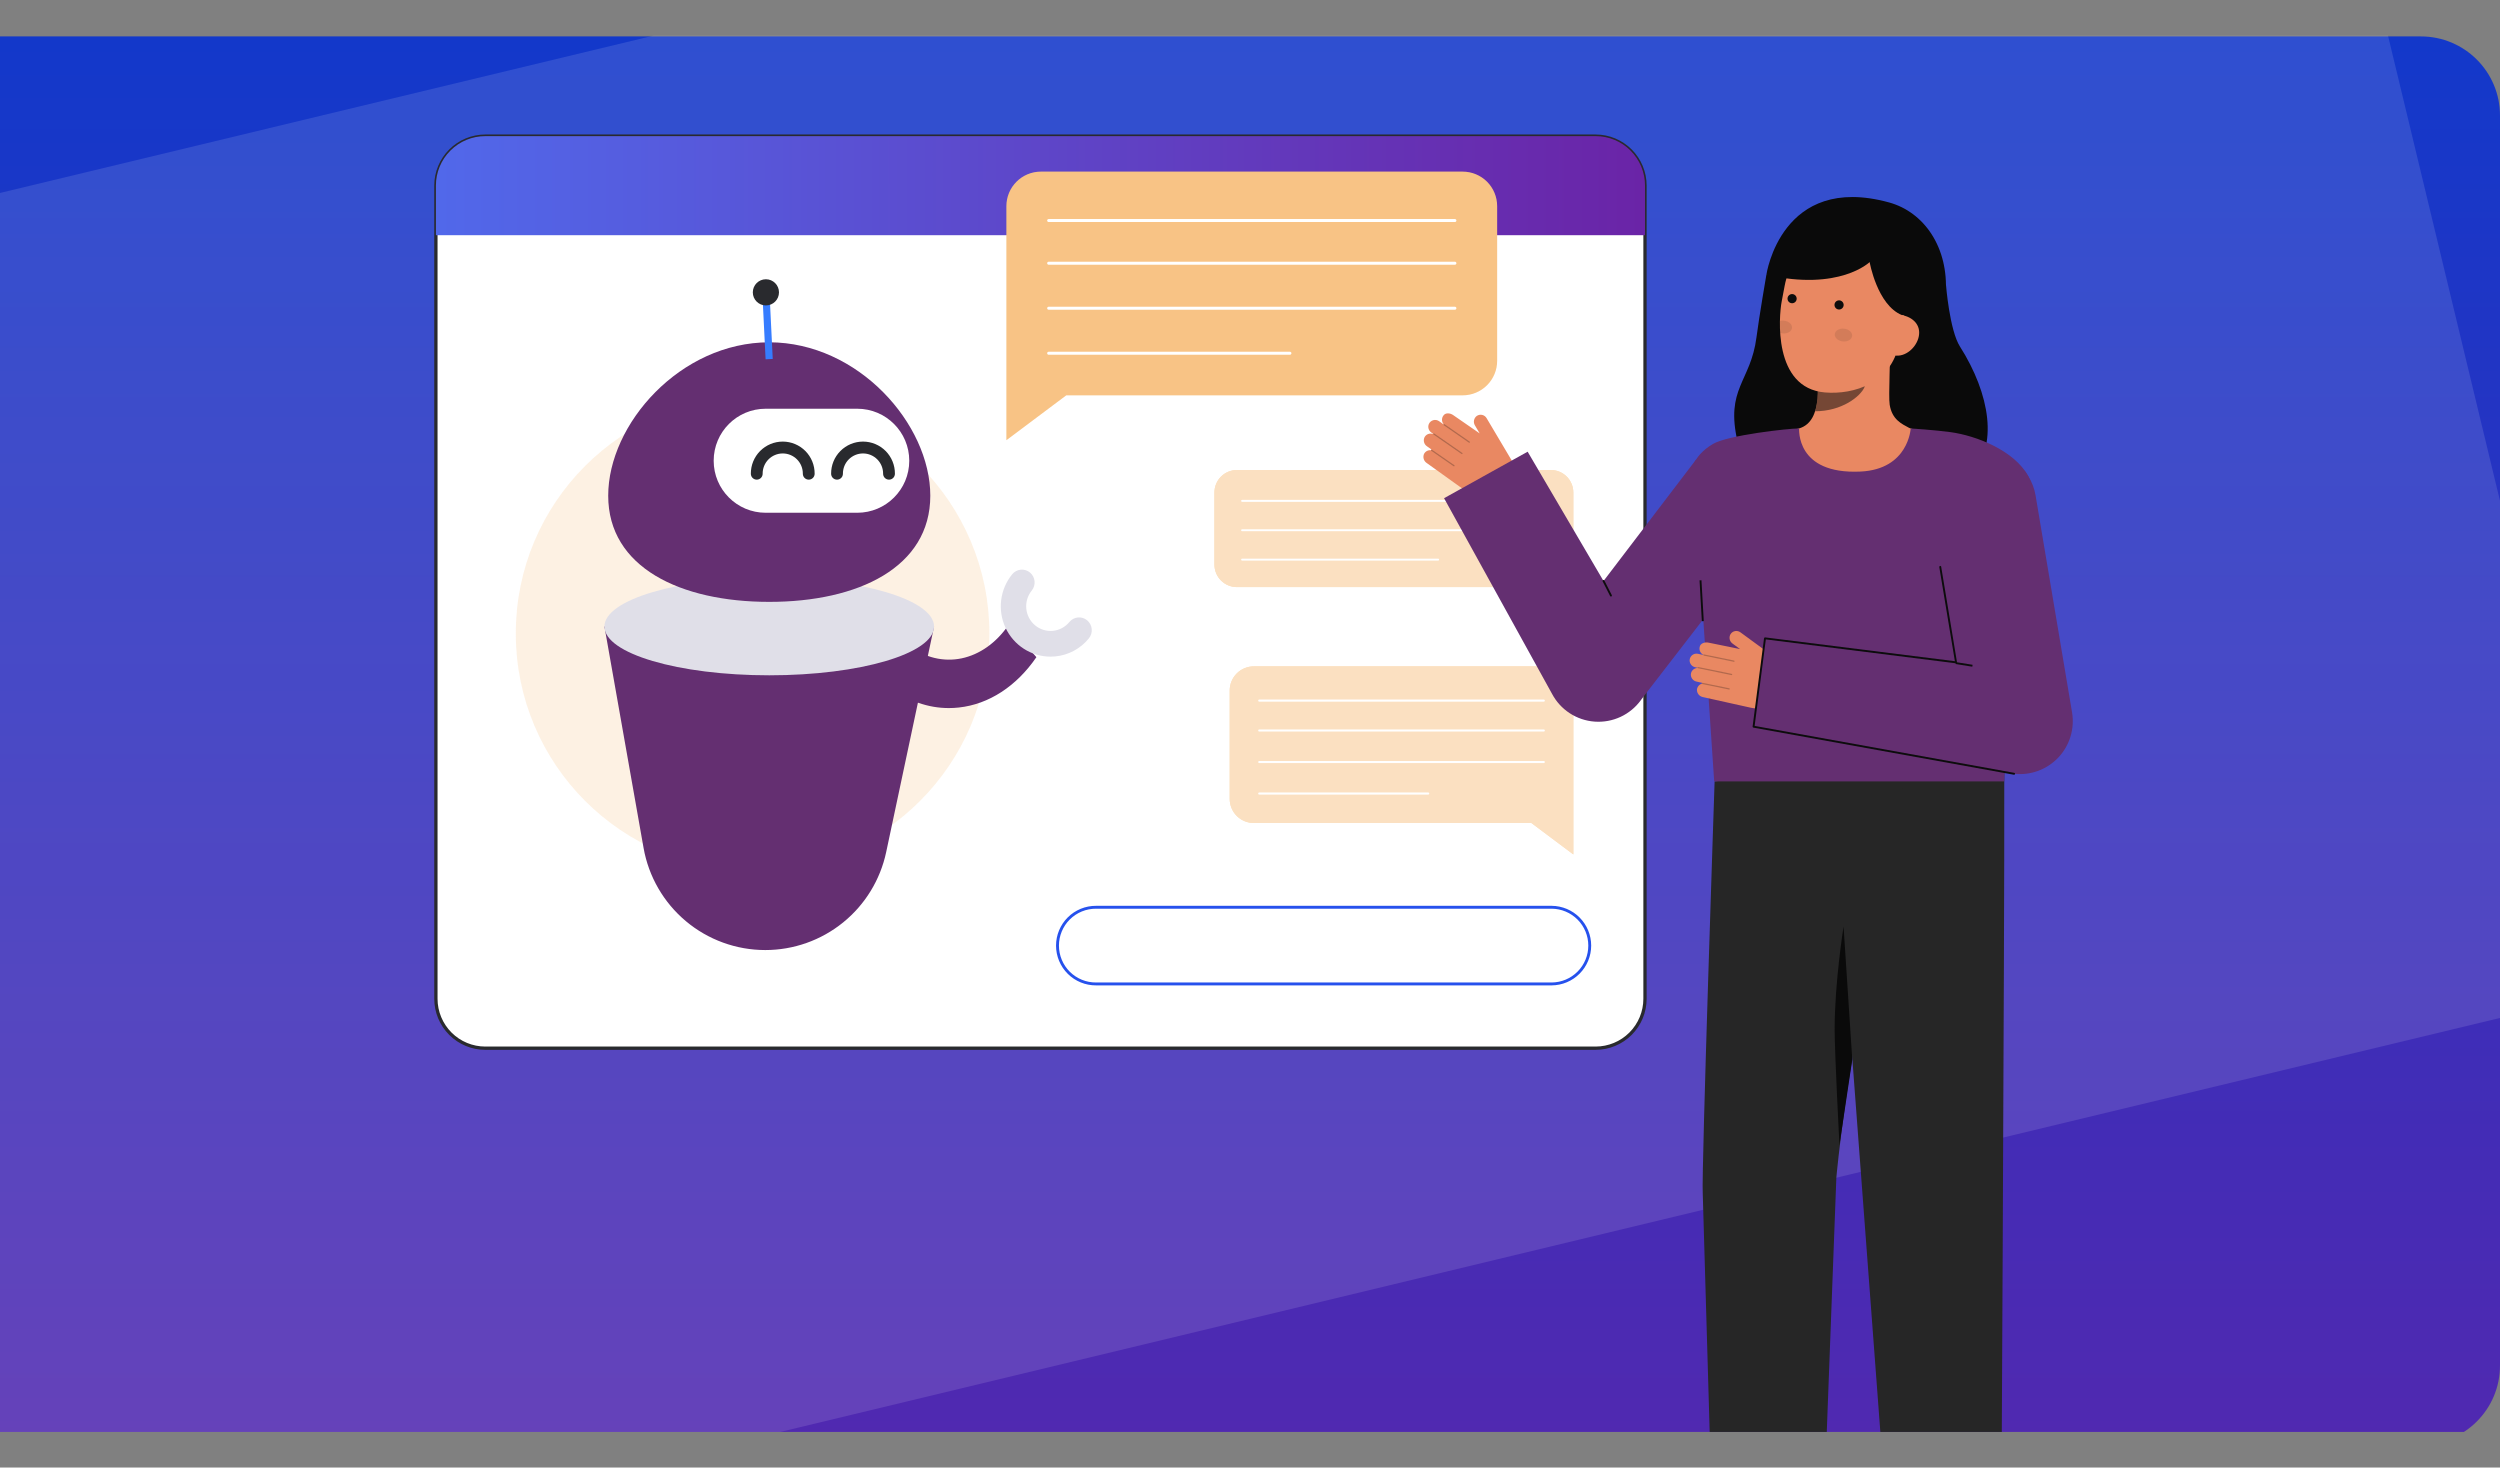<svg width="632" height="371" viewBox="0 0 632 371" fill="none" xmlns="http://www.w3.org/2000/svg">
<rect x="0" y="0" width="632" height="371" fill="#808080" stroke="none"/>
<g clip-path="url(#clip0_5482_3812)">
<path d="M0 9.207H612C623.046 9.207 632 18.161 632 29.207V345.207C632 356.253 623.046 365.207 612 365.207H0V9.207Z" fill="url(#paint0_linear_5482_3812)"/>
<rect x="-84" y="69" width="682.628" height="350.679" rx="20" transform="rotate(-13.535 -84 69)" fill="white" fill-opacity="0.12"/>
<g clip-path="url(#clip1_5482_3812)">
<path d="M122.678 264.987L403.376 264.987C410.269 264.987 415.857 259.396 415.857 252.5V46.902C415.857 40.006 410.269 34.416 403.376 34.416L122.678 34.416C115.785 34.416 110.196 40.006 110.196 46.902V252.5C110.196 259.396 115.785 264.987 122.678 264.987Z" fill="white"/>
<path d="M109.78 252.5V46.903C109.784 43.482 111.144 40.203 113.562 37.784C115.979 35.365 119.257 34.004 122.677 34H403.376C406.796 34.004 410.074 35.364 412.492 37.783C414.91 40.202 416.269 43.482 416.273 46.903V252.5C416.269 255.921 414.909 259.201 412.491 261.619C410.074 264.038 406.796 265.399 403.376 265.403H122.677C119.258 265.399 115.98 264.038 113.562 261.619C111.144 259.2 109.784 255.921 109.78 252.5ZM122.677 34.832C119.478 34.836 116.411 36.109 114.15 38.372C111.888 40.635 110.615 43.703 110.612 46.903V252.5C110.615 255.7 111.888 258.768 114.149 261.031C116.411 263.294 119.478 264.567 122.677 264.571H403.376C406.575 264.567 409.642 263.294 411.904 261.031C414.165 258.768 415.438 255.7 415.441 252.5V46.903C415.438 43.703 414.165 40.635 411.904 38.372C409.642 36.109 406.575 34.836 403.376 34.832H122.677Z" fill="#292A2E"/>
<path d="M110.199 46.901V59.465H415.858V46.901C415.858 45.261 415.535 43.637 414.908 42.122C414.28 40.607 413.361 39.231 412.202 38.071C411.042 36.912 409.666 35.992 408.152 35.365C406.637 34.737 405.014 34.414 403.375 34.415H122.677C119.367 34.416 116.194 35.731 113.854 38.073C111.514 40.414 110.199 43.59 110.199 46.901Z" fill="url(#paint1_linear_5482_3812)"/>
<path d="M316.973 208.055H387.142L397.738 215.995V174.562C397.738 173.76 397.581 172.966 397.274 172.226C396.967 171.485 396.518 170.812 395.951 170.245C395.384 169.678 394.712 169.228 393.971 168.922C393.231 168.615 392.437 168.457 391.636 168.457H316.973C316.171 168.457 315.377 168.614 314.637 168.921C313.896 169.228 313.223 169.677 312.656 170.244C312.089 170.811 311.64 171.484 311.333 172.225C311.026 172.966 310.868 173.76 310.868 174.562V201.95C310.868 202.752 311.026 203.546 311.333 204.287C311.64 205.028 312.089 205.701 312.656 206.268C313.223 206.835 313.896 207.285 314.637 207.591C315.377 207.898 316.171 208.056 316.973 208.055Z" fill="#F7BC76"/>
<path opacity="0.11" d="M316.973 208.055H387.142L397.738 215.995V174.562C397.738 173.76 397.581 172.966 397.274 172.226C396.967 171.485 396.518 170.812 395.951 170.245C395.384 169.678 394.712 169.228 393.971 168.922C393.231 168.615 392.437 168.457 391.636 168.457H316.973C316.171 168.457 315.377 168.614 314.637 168.921C313.896 169.228 313.223 169.677 312.656 170.244C312.089 170.811 311.64 171.484 311.333 172.225C311.026 172.966 310.868 173.76 310.868 174.562V201.95C310.868 202.752 311.026 203.546 311.333 204.287C311.64 205.028 312.089 205.701 312.656 206.268C313.223 206.835 313.896 207.285 314.637 207.591C315.377 207.898 316.171 208.056 316.973 208.055Z" fill="white"/>
<path opacity="0.49" d="M316.973 208.055H387.142L397.738 215.995V174.562C397.738 173.76 397.581 172.966 397.274 172.226C396.967 171.485 396.518 170.812 395.951 170.245C395.384 169.678 394.712 169.228 393.971 168.922C393.231 168.615 392.437 168.457 391.636 168.457H316.973C316.171 168.457 315.377 168.614 314.637 168.921C313.896 169.228 313.223 169.677 312.656 170.244C312.089 170.811 311.64 171.484 311.333 172.225C311.026 172.966 310.868 173.76 310.868 174.562V201.95C310.868 202.752 311.026 203.546 311.333 204.287C311.64 205.028 312.089 205.701 312.656 206.268C313.223 206.835 313.896 207.285 314.637 207.591C315.377 207.898 316.171 208.056 316.973 208.055Z" fill="white"/>
<path d="M318.349 184.937H390.259C390.295 184.939 390.33 184.933 390.364 184.92C390.397 184.908 390.428 184.888 390.454 184.863C390.48 184.839 390.5 184.809 390.514 184.776C390.528 184.743 390.536 184.707 390.536 184.672C390.536 184.636 390.528 184.6 390.514 184.567C390.5 184.534 390.48 184.504 390.454 184.48C390.428 184.455 390.397 184.436 390.364 184.423C390.33 184.41 390.295 184.404 390.259 184.406H318.349C318.313 184.404 318.278 184.41 318.244 184.423C318.211 184.436 318.18 184.455 318.154 184.48C318.128 184.504 318.108 184.534 318.094 184.567C318.08 184.6 318.072 184.636 318.072 184.672C318.072 184.707 318.08 184.743 318.094 184.776C318.108 184.809 318.128 184.839 318.154 184.863C318.18 184.888 318.211 184.908 318.244 184.92C318.278 184.933 318.313 184.939 318.349 184.937Z" fill="white"/>
<path d="M318.349 177.379H390.259C390.295 177.381 390.33 177.375 390.364 177.363C390.397 177.35 390.428 177.331 390.454 177.306C390.48 177.281 390.5 177.251 390.514 177.218C390.528 177.185 390.536 177.15 390.536 177.114C390.536 177.078 390.528 177.043 390.514 177.01C390.5 176.977 390.48 176.947 390.454 176.922C390.428 176.897 390.397 176.878 390.364 176.865C390.33 176.853 390.295 176.847 390.259 176.848H318.349C318.313 176.847 318.278 176.853 318.244 176.865C318.211 176.878 318.18 176.897 318.154 176.922C318.128 176.947 318.108 176.977 318.094 177.01C318.08 177.043 318.072 177.078 318.072 177.114C318.072 177.15 318.08 177.185 318.094 177.218C318.108 177.251 318.128 177.281 318.154 177.306C318.18 177.331 318.211 177.35 318.244 177.363C318.278 177.375 318.313 177.381 318.349 177.379Z" fill="white"/>
<path d="M318.349 192.905H390.259C390.295 192.906 390.33 192.901 390.364 192.888C390.397 192.875 390.428 192.856 390.454 192.831C390.48 192.806 390.5 192.777 390.514 192.744C390.528 192.711 390.536 192.675 390.536 192.639C390.536 192.603 390.528 192.568 390.514 192.535C390.5 192.502 390.48 192.472 390.454 192.447C390.428 192.423 390.397 192.403 390.364 192.391C390.33 192.378 390.295 192.372 390.259 192.374H318.349C318.313 192.372 318.278 192.378 318.244 192.391C318.211 192.403 318.18 192.423 318.154 192.447C318.128 192.472 318.108 192.502 318.094 192.535C318.08 192.568 318.072 192.603 318.072 192.639C318.072 192.675 318.08 192.711 318.094 192.744C318.108 192.777 318.128 192.806 318.154 192.831C318.18 192.856 318.211 192.875 318.244 192.888C318.278 192.901 318.313 192.906 318.349 192.905Z" fill="white"/>
<path d="M318.349 200.872H361.057C361.125 200.869 361.19 200.84 361.237 200.79C361.284 200.741 361.311 200.675 361.311 200.607C361.311 200.538 361.284 200.472 361.237 200.423C361.19 200.373 361.125 200.344 361.057 200.341H318.349C318.313 200.34 318.278 200.345 318.244 200.358C318.211 200.371 318.18 200.39 318.154 200.415C318.128 200.439 318.108 200.469 318.094 200.502C318.08 200.535 318.072 200.571 318.072 200.607C318.072 200.642 318.08 200.678 318.094 200.711C318.108 200.744 318.128 200.774 318.154 200.798C318.18 200.823 318.211 200.843 318.244 200.855C318.278 200.868 318.313 200.874 318.349 200.872Z" fill="white"/>
<path d="M312.7 148.418H387.86L397.737 155.819V124.509C397.737 122.999 397.138 121.552 396.071 120.485C395.004 119.417 393.557 118.818 392.049 118.818H312.697C311.189 118.818 309.742 119.417 308.675 120.485C307.608 121.552 307.009 122.999 307.009 124.509V142.727C307.009 143.474 307.156 144.214 307.442 144.905C307.728 145.596 308.147 146.223 308.676 146.752C309.205 147.28 309.832 147.699 310.523 147.985C311.213 148.271 311.953 148.418 312.7 148.418Z" fill="#F7BC76"/>
<path opacity="0.11" d="M312.7 148.418H387.86L397.737 155.819V124.509C397.737 122.999 397.138 121.552 396.071 120.485C395.004 119.417 393.557 118.818 392.049 118.818H312.697C311.189 118.818 309.742 119.417 308.675 120.485C307.608 121.552 307.009 122.999 307.009 124.509V142.727C307.009 143.474 307.156 144.214 307.442 144.905C307.728 145.596 308.147 146.223 308.676 146.752C309.205 147.28 309.832 147.699 310.523 147.985C311.213 148.271 311.953 148.418 312.7 148.418Z" fill="white"/>
<path opacity="0.49" d="M312.7 148.418H387.86L397.737 155.819V124.509C397.737 122.999 397.138 121.552 396.071 120.485C395.004 119.417 393.557 118.818 392.049 118.818H312.697C311.189 118.818 309.742 119.417 308.675 120.485C307.608 121.552 307.009 122.999 307.009 124.509V142.727C307.009 143.474 307.156 144.214 307.442 144.905C307.728 145.596 308.147 146.223 308.676 146.752C309.205 147.28 309.832 147.699 310.523 147.985C311.213 148.271 311.953 148.418 312.7 148.418Z" fill="white"/>
<path d="M313.984 126.867H390.767C390.831 126.864 390.891 126.836 390.935 126.79C390.979 126.744 391.003 126.683 391.003 126.619C391.003 126.555 390.979 126.494 390.935 126.448C390.891 126.402 390.831 126.374 390.767 126.372H313.984C313.92 126.374 313.86 126.402 313.816 126.448C313.772 126.494 313.747 126.555 313.747 126.619C313.747 126.683 313.772 126.744 313.816 126.79C313.86 126.836 313.92 126.864 313.984 126.867Z" fill="white"/>
<path d="M313.984 134.294H390.767C390.831 134.291 390.891 134.264 390.935 134.218C390.979 134.171 391.003 134.11 391.003 134.046C391.003 133.982 390.979 133.921 390.935 133.875C390.891 133.829 390.831 133.802 390.767 133.799H313.984C313.92 133.802 313.86 133.829 313.816 133.875C313.772 133.921 313.747 133.982 313.747 134.046C313.747 134.11 313.772 134.171 313.816 134.218C313.86 134.264 313.92 134.291 313.984 134.294Z" fill="white"/>
<path d="M313.984 141.721H363.544C363.578 141.723 363.611 141.717 363.642 141.706C363.674 141.694 363.702 141.676 363.726 141.653C363.75 141.63 363.77 141.602 363.783 141.571C363.796 141.54 363.803 141.507 363.803 141.474C363.803 141.44 363.796 141.407 363.783 141.376C363.77 141.346 363.75 141.318 363.726 141.295C363.702 141.272 363.674 141.254 363.642 141.242C363.611 141.23 363.578 141.225 363.544 141.226H313.984C313.92 141.229 313.86 141.256 313.816 141.303C313.772 141.349 313.747 141.41 313.747 141.474C313.747 141.538 313.772 141.599 313.816 141.645C313.86 141.691 313.92 141.718 313.984 141.721Z" fill="white"/>
<path d="M506.779 195.284C506.779 195.284 506.651 191.853 506.678 199.635C506.779 228.662 505.812 410.745 505.812 410.745L478.992 410.519L462.747 194.104L506.779 195.284Z" fill="#262626"/>
<path d="M433.453 197.537C433.453 197.537 430.103 296.746 430.451 301.594L433.601 409.991L459.979 410.479L464.232 297.673C464.232 297.673 467.02 266.555 474.536 237.66C478.381 222.83 480.695 207.645 481.441 192.342L433.453 197.537Z" fill="#262626"/>
<path d="M468.255 267.876L466.055 234.226C466.055 234.226 463.796 248.216 463.796 260.273C463.796 266.167 465.01 289.502 465.01 289.502L468.255 267.876Z" fill="#0A0A0A"/>
<path d="M507.07 195.281L507.159 195.286C507.159 195.286 507.095 193.594 507.07 195.281Z" fill="#333333"/>
<path d="M506.96 195.28L507.048 195.285C507.048 195.285 506.984 193.593 506.96 195.28Z" fill="#333333"/>
<path d="M359.991 114.757C360.153 114.437 360.41 114.174 360.727 114.007C361.043 113.839 361.404 113.774 361.76 113.82C361.757 113.788 361.763 113.757 361.779 113.729C361.796 113.708 361.818 113.691 361.843 113.681C361.868 113.671 361.895 113.668 361.922 113.671L360.722 112.811C360.363 112.565 360.105 112.198 359.996 111.777C359.887 111.355 359.934 110.909 360.128 110.519C360.333 110.141 360.67 109.852 361.076 109.709C361.481 109.565 361.925 109.578 362.322 109.744C362.319 109.726 362.33 109.71 362.333 109.695L361.84 109.341C361.503 109.108 361.256 108.766 361.142 108.372C361.028 107.979 361.054 107.558 361.215 107.181C361.321 106.946 361.477 106.738 361.673 106.572C361.868 106.405 362.099 106.284 362.347 106.218C362.595 106.151 362.855 106.14 363.108 106.186C363.36 106.232 363.6 106.333 363.809 106.483L364.946 107.298C364.949 107.291 364.946 107.284 364.95 107.277C364.955 107.271 364.967 107.269 364.974 107.262C364.713 106.968 364.559 106.594 364.539 106.201C364.518 105.809 364.631 105.421 364.86 105.101C365.396 104.237 366.636 104.413 367.371 104.941L374.064 109.566L372.868 107.551C372.628 107.163 372.543 106.699 372.631 106.251C372.72 105.803 372.974 105.405 373.344 105.138C373.54 105.007 373.761 104.917 373.992 104.874C374.224 104.831 374.462 104.836 374.692 104.888C374.922 104.94 375.139 105.038 375.329 105.177C375.52 105.315 375.68 105.491 375.801 105.694L382.332 116.696C383.098 117.987 383.332 119.525 382.982 120.985C382.632 122.445 381.728 123.711 380.46 124.514C378.99 125.446 377.275 125.917 375.535 125.867C373.796 125.817 372.111 125.248 370.696 124.234L360.588 116.986C360.252 116.736 360.01 116.38 359.902 115.975C359.794 115.57 359.825 115.141 359.991 114.757Z" fill="#E98862"/>
<g opacity="0.25">
<path d="M371.57 111.869C371.545 111.903 371.508 111.926 371.467 111.933C371.426 111.94 371.384 111.93 371.349 111.907L364.989 107.499C364.971 107.488 364.955 107.473 364.943 107.455C364.931 107.437 364.922 107.417 364.918 107.396C364.914 107.375 364.914 107.353 364.918 107.332C364.923 107.31 364.931 107.29 364.944 107.273C364.956 107.255 364.972 107.24 364.99 107.228C365.008 107.217 365.029 107.209 365.05 107.206C365.072 107.202 365.093 107.203 365.114 107.208C365.135 107.214 365.155 107.223 365.172 107.236L371.532 111.643C371.566 111.667 371.59 111.705 371.598 111.746C371.605 111.788 371.596 111.831 371.572 111.866L371.57 111.869Z" fill="#0C0C0C"/>
</g>
<g opacity="0.25">
<path d="M369.705 114.728C369.68 114.762 369.643 114.785 369.602 114.792C369.561 114.799 369.518 114.79 369.484 114.766L362.388 109.848C362.353 109.823 362.33 109.786 362.322 109.745C362.314 109.703 362.324 109.66 362.348 109.625C362.373 109.591 362.41 109.568 362.451 109.561C362.492 109.553 362.535 109.562 362.57 109.584L369.666 114.505C369.701 114.529 369.725 114.566 369.733 114.608C369.74 114.65 369.731 114.693 369.707 114.728L369.705 114.728Z" fill="#0C0C0C"/>
</g>
<g opacity="0.25">
<path d="M367.701 117.837C367.677 117.871 367.64 117.894 367.599 117.901C367.557 117.908 367.515 117.899 367.481 117.875L361.819 113.952C361.802 113.94 361.787 113.925 361.776 113.907C361.764 113.889 361.756 113.87 361.753 113.849C361.749 113.828 361.749 113.807 361.754 113.786C361.758 113.766 361.766 113.746 361.778 113.729C361.79 113.712 361.806 113.697 361.823 113.686C361.841 113.674 361.861 113.666 361.881 113.663C361.902 113.659 361.923 113.659 361.944 113.664C361.964 113.668 361.984 113.677 362.001 113.689L367.663 117.612C367.698 117.636 367.722 117.673 367.729 117.715C367.737 117.756 367.728 117.799 367.703 117.834L367.701 117.837Z" fill="#0C0C0C"/>
</g>
<path d="M386.187 114.189L405.371 146.876L428.779 116.16L448.219 133.693L415.021 176.706L414.803 177.012C413.474 178.833 411.704 180.285 409.659 181.232C407.614 182.179 405.362 182.59 403.114 182.425C400.867 182.261 398.698 181.527 396.812 180.292C394.927 179.057 393.387 177.362 392.337 175.367L365.058 125.945L386.187 114.189Z" fill="#642F71"/>
<path d="M407.251 150.806C407.29 150.806 407.328 150.797 407.363 150.779C407.42 150.75 407.464 150.699 407.483 150.637C407.503 150.576 407.498 150.509 407.469 150.452L405.588 146.765C405.574 146.735 405.554 146.709 405.53 146.687C405.505 146.666 405.477 146.649 405.446 146.638C405.415 146.628 405.383 146.624 405.35 146.626C405.318 146.628 405.286 146.637 405.257 146.652C405.228 146.667 405.202 146.688 405.181 146.713C405.16 146.738 405.144 146.767 405.135 146.798C405.125 146.829 405.122 146.862 405.125 146.894C405.129 146.927 405.138 146.958 405.154 146.987L407.035 150.674C407.055 150.713 407.086 150.747 407.124 150.77C407.163 150.794 407.207 150.806 407.251 150.806Z" fill="#0C0C0C"/>
<path d="M491.943 71.975C491.943 71.975 492.842 83.466 495.476 87.609C503.061 99.534 505.374 113.022 498 120.168C490.626 127.313 443.068 127.962 439.28 111.766C436.089 98.131 442.58 96.586 444.034 85.289C444.691 80.178 446.539 69.456 446.539 69.456" fill="#0A0A0A"/>
<path d="M451.39 109.177C451.472 109.167 452.383 124.289 469.944 122.97C482.101 122.06 486.436 109.156 486.714 109.156C485.403 108.877 483.196 108.473 482.614 108.161C480.7 107.132 478.331 106.061 477.714 102.342C477.359 100.196 477.962 89.232 477.776 87.064L459.115 91.231C459.375 95.811 461.2 106.43 454.804 108.309C453.738 108.62 452.591 108.906 451.39 109.177Z" fill="#E98862"/>
<path opacity="0.52" d="M458.851 103.969C459.143 103.027 459.331 102.055 459.412 101.072C459.617 98.828 459.576 96.568 459.29 94.333C463.083 93.821 466.656 92.255 469.604 89.812C469.951 91.093 471.856 96.688 471.328 97.903C470.331 100.204 465.645 103.969 458.851 103.969Z" fill="#0C0C0C"/>
<path d="M461.325 99.21C468.69 99.837 478.175 96.783 480.033 86.958L481.71 78.094C483.568 68.27 479.917 59.33 470.671 57.579C461.426 55.828 453.008 62.484 451.149 72.308L450.407 76.233C449.694 80.002 448.184 98.091 461.325 99.21Z" fill="#E98862"/>
<path d="M453.042 76.66C453.682 76.66 454.201 76.141 454.201 75.501C454.201 74.861 453.682 74.341 453.042 74.341C452.402 74.341 451.883 74.861 451.883 75.501C451.883 76.141 452.402 76.66 453.042 76.66Z" fill="#0C0C0C"/>
<path d="M464.916 78.247C465.556 78.247 466.075 77.728 466.075 77.087C466.075 76.447 465.556 75.928 464.916 75.928C464.276 75.928 463.757 76.447 463.757 77.087C463.757 77.728 464.276 78.247 464.916 78.247Z" fill="#0C0C0C"/>
<path d="M489.107 81.183L480.821 79.663C474.544 77.122 472.646 66.254 472.646 66.254C472.646 66.254 465.02 73.688 446.543 69.46C446.543 69.46 450.247 43.681 477.546 51.174C486.348 53.591 492.665 62.465 491.876 74.325C491.324 82.635 489.107 81.183 489.107 81.183Z" fill="#0A0A0A"/>
<path d="M478.892 89.843C481.702 90.374 484.549 87.799 485.082 84.988C485.616 82.177 483.629 80.195 480.82 79.663L479.016 81.272L476.479 89.385L478.892 89.843Z" fill="#E98862"/>
<path opacity="0.1" d="M468.219 84.936C468.315 84.046 467.41 83.219 466.197 83.089C464.985 82.958 463.924 83.574 463.829 84.464C463.733 85.353 464.638 86.18 465.851 86.311C467.063 86.442 468.123 85.826 468.219 84.936Z" fill="#0C0C0C"/>
<path opacity="0.1" d="M453.018 82.908C452.92 83.796 451.86 84.411 450.647 84.282C450.438 84.259 450.231 84.215 450.031 84.15C449.962 83.092 449.947 82.075 449.967 81.133C450.302 81.044 450.651 81.02 450.995 81.061C452.208 81.19 453.113 82.016 453.018 82.908Z" fill="#0C0C0C"/>
<path d="M429.57 142.47C430.123 148.971 432.813 189.53 433.345 197.537H506.639C507.053 190.315 508.912 158.735 510.483 144.613C511.981 131.136 514.921 124.388 512.766 120.404C509.246 113.893 499.619 110.13 493.057 109.239C489.05 108.696 483.022 108.307 483.022 108.307C483.022 108.307 482.512 118.635 470.343 119.21C453.779 119.99 454.884 108.307 454.803 108.307C452.119 108.307 436.789 110.006 433.038 112.23C422.818 118.287 428.395 128.695 429.57 142.47Z" fill="#642F71"/>
<path d="M428.985 174.384C429.007 174.026 429.141 173.685 429.366 173.406C429.592 173.127 429.898 172.926 430.243 172.829C430.232 172.81 430.225 172.789 430.224 172.768C430.222 172.746 430.226 172.724 430.235 172.705C430.244 172.685 430.258 172.668 430.275 172.654C430.292 172.641 430.312 172.632 430.333 172.628L428.893 172.308C428.467 172.223 428.086 171.986 427.82 171.642C427.555 171.298 427.422 170.869 427.448 170.435C427.487 170.007 427.684 169.609 428 169.318C428.317 169.027 428.729 168.864 429.159 168.86C429.15 168.846 429.154 168.827 429.149 168.812L428.558 168.68C428.156 168.598 427.795 168.38 427.536 168.063C427.276 167.745 427.135 167.348 427.135 166.938C427.14 166.681 427.202 166.429 427.317 166.199C427.431 165.969 427.596 165.767 427.798 165.608C428 165.449 428.234 165.337 428.485 165.28C428.735 165.223 428.995 165.222 429.246 165.277L430.611 165.581C430.611 165.573 430.605 165.568 430.607 165.56C430.608 165.552 430.619 165.546 430.622 165.536C430.267 165.369 429.979 165.085 429.806 164.732C429.632 164.379 429.584 163.978 429.669 163.594C429.823 162.589 431.034 162.264 431.916 162.46L439.888 164.086L437.996 162.702C437.622 162.44 437.362 162.046 437.267 161.6C437.173 161.153 437.252 160.687 437.487 160.296C437.616 160.098 437.784 159.929 437.98 159.798C438.176 159.668 438.397 159.579 438.628 159.536C438.86 159.494 439.098 159.499 439.328 159.552C439.558 159.604 439.774 159.703 439.965 159.842L450.29 167.395C451.502 168.281 452.32 169.604 452.572 171.084C452.823 172.564 452.488 174.084 451.637 175.321C450.65 176.755 449.258 177.862 447.639 178.499C446.019 179.136 444.246 179.275 442.547 178.898L430.406 176.202C429.999 176.104 429.637 175.871 429.379 175.541C429.121 175.211 428.982 174.803 428.985 174.384Z" fill="#E98862"/>
<g opacity="0.25">
<path d="M438.5 167.183C438.491 167.224 438.466 167.259 438.431 167.282C438.395 167.305 438.353 167.313 438.312 167.304L430.733 165.749C430.692 165.741 430.655 165.716 430.632 165.681C430.609 165.645 430.6 165.602 430.609 165.56C430.617 165.519 430.642 165.482 430.677 165.459C430.713 165.436 430.756 165.427 430.798 165.436L438.376 166.99C438.397 166.995 438.417 167.003 438.434 167.015C438.451 167.027 438.466 167.042 438.478 167.059C438.489 167.077 438.497 167.096 438.501 167.117C438.505 167.138 438.505 167.159 438.501 167.18L438.5 167.183Z" fill="#0C0C0C"/>
</g>
<g opacity="0.25">
<path d="M437.906 170.546C437.897 170.587 437.872 170.622 437.836 170.645C437.801 170.667 437.759 170.675 437.718 170.667L429.261 168.932C429.241 168.927 429.221 168.919 429.204 168.907C429.187 168.896 429.172 168.88 429.16 168.863C429.149 168.845 429.141 168.826 429.137 168.805C429.133 168.784 429.133 168.763 429.137 168.742C429.147 168.702 429.172 168.666 429.207 168.643C429.242 168.62 429.284 168.611 429.326 168.618L437.784 170.353C437.804 170.357 437.824 170.366 437.841 170.377C437.859 170.389 437.874 170.404 437.885 170.422C437.897 170.439 437.905 170.459 437.909 170.48C437.913 170.5 437.912 170.522 437.908 170.542L437.906 170.546Z" fill="#0C0C0C"/>
</g>
<g opacity="0.25">
<path d="M437.285 174.192C437.276 174.232 437.251 174.268 437.216 174.29C437.18 174.313 437.138 174.321 437.097 174.312L430.35 172.929C430.33 172.924 430.31 172.916 430.293 172.904C430.276 172.893 430.261 172.877 430.249 172.86C430.238 172.842 430.23 172.823 430.226 172.802C430.222 172.781 430.222 172.76 430.226 172.74C430.23 172.719 430.238 172.7 430.25 172.682C430.262 172.665 430.277 172.65 430.295 172.638C430.312 172.627 430.332 172.619 430.352 172.615C430.373 172.611 430.394 172.611 430.415 172.615L437.161 173.999C437.203 174.008 437.239 174.032 437.263 174.068C437.286 174.103 437.294 174.146 437.286 174.188L437.285 174.192Z" fill="#0C0C0C"/>
</g>
<path d="M443.299 183.705L509.171 195.614C511.226 195.838 513.306 195.583 515.246 194.868C517.186 194.152 518.934 192.997 520.353 191.492C521.772 189.988 522.823 188.175 523.423 186.195C524.024 184.216 524.158 182.124 523.815 180.084L514.593 125.248C514.301 123.515 513.671 121.855 512.738 120.365C511.806 118.875 510.589 117.583 509.157 116.564C507.726 115.544 506.107 114.816 504.395 114.422C502.682 114.029 500.909 113.976 499.176 114.268C497.443 114.559 495.784 115.19 494.295 116.123C492.805 117.056 491.514 118.273 490.495 119.705C489.475 121.137 488.748 122.756 488.354 124.47C487.961 126.183 487.908 127.957 488.2 129.691L494.487 167.44L446.194 161.372L443.299 183.705Z" fill="#642F71"/>
<path d="M509.171 195.858C509.232 195.858 509.29 195.835 509.335 195.794C509.38 195.753 509.408 195.697 509.413 195.636C509.418 195.576 509.401 195.515 509.364 195.467C509.327 195.418 509.274 195.386 509.214 195.375L443.57 183.507L446.405 161.644L494.458 167.682C494.495 167.686 494.534 167.682 494.57 167.67C494.605 167.657 494.638 167.636 494.664 167.609C494.69 167.581 494.71 167.548 494.721 167.512C494.732 167.475 494.735 167.437 494.729 167.399L490.732 143.273C490.727 143.242 490.716 143.211 490.699 143.184C490.682 143.157 490.66 143.133 490.634 143.114C490.608 143.096 490.578 143.082 490.547 143.075C490.516 143.068 490.483 143.067 490.452 143.073C490.388 143.084 490.331 143.119 490.293 143.172C490.256 143.224 490.241 143.29 490.251 143.353L494.195 167.156L446.224 161.13C446.16 161.122 446.095 161.14 446.044 161.179C445.994 161.219 445.96 161.277 445.952 161.341L443.056 183.673C443.048 183.736 443.064 183.798 443.101 183.849C443.138 183.9 443.193 183.934 443.255 183.945L509.126 195.854C509.141 195.857 509.156 195.858 509.171 195.858Z" fill="#0C0C0C"/>
<path d="M494.44 167.381L494.363 167.862L498.599 168.541L498.676 168.059L494.44 167.381Z" fill="#0C0C0C"/>
<path d="M430.129 146.691L429.643 146.719L430.228 157.043L430.715 157.015L430.129 146.691Z" fill="#0C0C0C"/>
<path d="M369.763 99.939H269.55L254.418 111.278V52.106C254.418 49.793 255.336 47.576 256.971 45.941C258.605 44.305 260.822 43.387 263.133 43.387H369.763C372.074 43.387 374.291 44.306 375.925 45.941C377.56 47.576 378.478 49.793 378.478 52.106V91.22C378.478 93.533 377.56 95.75 375.925 97.385C374.291 99.02 372.074 99.939 369.763 99.939Z" fill="#F7BC76"/>
<path opacity="0.11" d="M369.763 99.939H269.55L254.418 111.278V52.106C254.418 49.793 255.336 47.576 256.971 45.941C258.605 44.305 260.822 43.387 263.133 43.387H369.763C372.074 43.387 374.291 44.306 375.925 45.941C377.56 47.576 378.478 49.793 378.478 52.106V91.22C378.478 93.533 377.56 95.75 375.925 97.385C374.291 99.02 372.074 99.939 369.763 99.939Z" fill="white"/>
<path d="M265.1 66.923H367.798C367.899 66.923 367.995 66.883 368.067 66.812C368.138 66.74 368.178 66.644 368.178 66.543C368.178 66.443 368.138 66.346 368.067 66.275C367.995 66.204 367.899 66.164 367.798 66.164H265.1C264.999 66.164 264.903 66.204 264.832 66.275C264.761 66.346 264.721 66.443 264.721 66.543C264.721 66.644 264.761 66.74 264.832 66.812C264.903 66.883 264.999 66.923 265.1 66.923Z" fill="white"/>
<path d="M265.1 56.129H367.798C367.899 56.129 367.995 56.089 368.067 56.018C368.138 55.947 368.178 55.851 368.178 55.75C368.178 55.649 368.138 55.553 368.067 55.482C367.995 55.411 367.899 55.371 367.798 55.371H265.1C264.999 55.371 264.903 55.411 264.832 55.482C264.761 55.553 264.721 55.649 264.721 55.75C264.721 55.851 264.761 55.947 264.832 56.018C264.903 56.089 264.999 56.129 265.1 56.129Z" fill="white"/>
<path d="M265.1 78.301H367.798C367.899 78.301 367.995 78.261 368.067 78.19C368.138 78.119 368.178 78.022 368.178 77.922C368.178 77.821 368.138 77.725 368.067 77.654C367.995 77.582 367.899 77.543 367.798 77.543H265.1C264.999 77.543 264.903 77.582 264.832 77.654C264.761 77.725 264.721 77.821 264.721 77.922C264.721 78.022 264.761 78.119 264.832 78.19C264.903 78.261 264.999 78.301 265.1 78.301Z" fill="white"/>
<path d="M265.1 89.681H326.091C326.192 89.681 326.288 89.641 326.359 89.57C326.43 89.498 326.47 89.402 326.47 89.301C326.47 89.201 326.43 89.104 326.359 89.033C326.288 88.962 326.192 88.922 326.091 88.922H265.1C264.999 88.922 264.903 88.962 264.832 89.033C264.761 89.104 264.721 89.201 264.721 89.301C264.721 89.402 264.761 89.498 264.832 89.57C264.903 89.641 264.999 89.681 265.1 89.681Z" fill="white"/>
<path opacity="0.2" d="M190.254 220.022C223.315 220.022 250.117 193.21 250.117 160.135C250.117 127.061 223.315 100.249 190.254 100.249C157.193 100.249 130.392 127.061 130.392 160.135C130.392 193.21 157.193 220.022 190.254 220.022Z" fill="#F7BC76"/>
<path d="M239.868 179C234.641 179.005 229.508 177.199 225 173.767L229.761 163.203C233.778 166.241 238.481 167.383 243.072 166.435C247.664 165.486 251.862 162.506 254.953 158L262 166.133C256.973 173.489 249.955 178.047 242.404 178.86C241.557 178.954 240.711 179 239.868 179Z" fill="#642F71"/>
<path d="M265.551 166C263.167 165.995 260.834 165.306 258.823 164.011C256.813 162.717 255.207 160.871 254.193 158.688C253.18 156.506 252.8 154.077 253.099 151.684C253.398 149.292 254.363 147.035 255.881 145.176C256.149 144.848 256.478 144.577 256.849 144.377C257.221 144.178 257.628 144.055 258.046 144.015C258.465 143.974 258.887 144.018 259.289 144.143C259.691 144.268 260.065 144.471 260.389 144.742C260.714 145.013 260.982 145.346 261.179 145.722C261.376 146.098 261.498 146.51 261.538 146.933C261.577 147.357 261.534 147.784 261.411 148.191C261.288 148.598 261.086 148.976 260.818 149.304C259.783 150.581 259.29 152.22 259.447 153.864C259.604 155.508 260.399 157.021 261.658 158.073C262.916 159.125 264.535 159.63 266.16 159.476C267.786 159.323 269.285 158.524 270.329 157.254C270.597 156.926 270.926 156.655 271.297 156.455C271.669 156.256 272.076 156.133 272.494 156.093C272.913 156.052 273.335 156.096 273.737 156.221C274.139 156.346 274.513 156.549 274.837 156.82C275.162 157.091 275.43 157.424 275.627 157.8C275.824 158.176 275.946 158.588 275.986 159.011C276.025 159.435 275.982 159.862 275.859 160.269C275.736 160.676 275.534 161.054 275.266 161.382C274.217 162.673 272.926 163.741 271.467 164.524C270.007 165.307 268.409 165.789 266.764 165.942C266.358 165.981 265.954 166 265.551 166Z" fill="#E0DFE8"/>
<path d="M152.802 158.394L162.694 214.357C163.972 221.591 167.757 228.144 173.384 232.865C179.01 237.586 186.119 240.173 193.463 240.173C200.622 240.173 207.564 237.714 213.128 233.206C218.692 228.699 222.539 222.416 224.027 215.41L236.135 158.394H152.802Z" fill="#642F71"/>
<path d="M194.467 170.718C217.479 170.718 236.133 165.201 236.133 158.394C236.133 151.588 217.479 146.07 194.467 146.07C171.455 146.07 152.801 151.588 152.801 158.394C152.801 165.201 171.455 170.718 194.467 170.718Z" fill="#E0DFE8"/>
<path d="M235.18 125.316C235.18 143.435 216.951 152.154 194.467 152.154C171.984 152.154 153.755 143.435 153.755 125.316C153.755 107.196 171.984 86.536 194.467 86.536C216.95 86.536 235.18 107.196 235.18 125.316Z" fill="#642F71"/>
<path d="M216.718 103.327H193.56C186.301 103.327 180.417 109.214 180.417 116.476V116.476C180.417 123.738 186.301 129.625 193.56 129.625H216.718C223.977 129.625 229.861 123.738 229.861 116.476V116.476C229.861 109.214 223.977 103.327 216.718 103.327Z" fill="white"/>
<path d="M204.449 121.256C204.053 121.256 203.674 121.098 203.394 120.819C203.114 120.539 202.957 120.159 202.957 119.763C202.963 119.092 202.837 118.425 202.585 117.803C202.332 117.181 201.959 116.615 201.487 116.138C201.014 115.66 200.452 115.282 199.833 115.023C199.213 114.765 198.549 114.631 197.877 114.631C197.206 114.631 196.541 114.765 195.922 115.023C195.302 115.282 194.74 115.66 194.268 116.138C193.795 116.615 193.422 117.181 193.17 117.803C192.918 118.425 192.791 119.092 192.798 119.763C192.798 120.159 192.64 120.539 192.361 120.819C192.081 121.098 191.701 121.256 191.306 121.256C190.91 121.256 190.531 121.098 190.251 120.819C189.971 120.539 189.814 120.159 189.814 119.763C189.805 118.698 190.008 117.643 190.409 116.657C190.811 115.671 191.404 114.774 192.153 114.018C192.903 113.263 193.794 112.663 194.777 112.253C195.759 111.844 196.813 111.633 197.877 111.633C198.942 111.633 199.995 111.844 200.978 112.253C201.96 112.663 202.852 113.263 203.601 114.018C204.351 114.774 204.944 115.671 205.345 116.657C205.747 117.643 205.949 118.698 205.941 119.763C205.941 119.959 205.902 120.153 205.827 120.334C205.752 120.516 205.643 120.68 205.504 120.819C205.365 120.957 205.201 121.067 205.02 121.142C204.839 121.217 204.645 121.256 204.449 121.256Z" fill="#292A2E"/>
<path d="M224.742 121.256C224.346 121.256 223.967 121.098 223.687 120.819C223.407 120.539 223.25 120.159 223.25 119.763C223.256 119.092 223.13 118.425 222.878 117.803C222.625 117.181 222.252 116.615 221.78 116.138C221.307 115.66 220.745 115.282 220.126 115.023C219.506 114.765 218.842 114.631 218.17 114.631C217.499 114.631 216.834 114.765 216.215 115.023C215.595 115.282 215.033 115.66 214.561 116.138C214.088 116.615 213.715 117.181 213.463 117.803C213.211 118.425 213.084 119.092 213.091 119.763C213.091 120.159 212.933 120.539 212.654 120.819C212.374 121.098 211.994 121.256 211.599 121.256C211.203 121.256 210.823 121.098 210.544 120.819C210.264 120.539 210.107 120.159 210.107 119.763C210.098 118.698 210.301 117.643 210.702 116.657C211.104 115.671 211.697 114.774 212.446 114.018C213.196 113.263 214.087 112.663 215.07 112.253C216.052 111.844 217.106 111.633 218.17 111.633C219.234 111.633 220.288 111.844 221.271 112.253C222.253 112.663 223.145 113.263 223.894 114.018C224.644 114.774 225.237 115.671 225.638 116.657C226.04 117.643 226.242 118.698 226.234 119.763C226.234 119.959 226.195 120.153 226.12 120.334C226.045 120.516 225.936 120.68 225.797 120.819C225.658 120.957 225.494 121.067 225.313 121.142C225.132 121.217 224.938 121.256 224.742 121.256Z" fill="#292A2E"/>
<path d="M194.458 72.513L192.649 72.601L193.541 90.829L195.349 90.74L194.458 72.513Z" fill="#367CFF"/>
<path d="M193.619 77.216C195.446 77.216 196.928 75.734 196.928 73.906C196.928 72.078 195.446 70.596 193.619 70.596C191.792 70.596 190.311 72.078 190.311 73.906C190.311 75.734 191.792 77.216 193.619 77.216Z" fill="#292A2E"/>
<path d="M392.264 229.356H277.091C271.741 229.356 267.403 233.696 267.403 239.048C267.403 244.401 271.741 248.74 277.091 248.74H392.264C397.615 248.74 401.952 244.401 401.952 239.048C401.952 233.696 397.615 229.356 392.264 229.356Z" fill="white"/>
<path d="M392.267 249.106H277.09C275.764 249.115 274.449 248.861 273.222 248.36C271.994 247.859 270.877 247.12 269.936 246.185C268.995 245.25 268.248 244.138 267.739 242.913C267.229 241.688 266.967 240.375 266.967 239.048C266.967 237.722 267.229 236.408 267.739 235.183C268.248 233.958 268.995 232.847 269.936 231.912C270.877 230.977 271.994 230.238 273.222 229.736C274.449 229.235 275.764 228.982 277.09 228.991H392.267C394.921 229.009 397.46 230.077 399.33 231.961C401.2 233.845 402.25 236.393 402.25 239.048C402.25 241.704 401.2 244.251 399.33 246.135C397.46 248.019 394.921 249.087 392.267 249.106ZM277.09 229.722C275.86 229.713 274.641 229.948 273.502 230.413C272.363 230.878 271.328 231.563 270.455 232.43C269.582 233.297 268.889 234.328 268.417 235.464C267.944 236.6 267.701 237.818 267.701 239.048C267.701 240.279 267.944 241.497 268.417 242.633C268.889 243.769 269.582 244.8 270.455 245.667C271.328 246.534 272.363 247.219 273.502 247.684C274.641 248.148 275.86 248.383 277.09 248.374H392.267C394.727 248.356 397.081 247.366 398.815 245.619C400.549 243.872 401.522 241.51 401.522 239.048C401.522 236.587 400.549 234.225 398.815 232.478C397.081 230.731 394.727 229.74 392.267 229.722H277.09Z" fill="#2651ED"/>
</g>
</g>
<defs>
<linearGradient id="paint0_linear_5482_3812" x1="249.039" y1="-1.293" x2="249.039" y2="517.707" gradientUnits="userSpaceOnUse">
<stop stop-color="#1139CB"/>
<stop offset="1" stop-color="#6B22A5"/>
</linearGradient>
<linearGradient id="paint1_linear_5482_3812" x1="97" y1="47" x2="424.5" y2="47" gradientUnits="userSpaceOnUse">
<stop stop-color="#506BED"/>
<stop offset="1" stop-color="#6B22A5"/>
</linearGradient>
<clipPath id="clip0_5482_3812">
<rect width="632" height="353" fill="white" transform="translate(0 9)"/>
</clipPath>
<clipPath id="clip1_5482_3812">
<rect width="470" height="391" fill="white" transform="translate(54 34)"/>
</clipPath>
</defs>
</svg>
